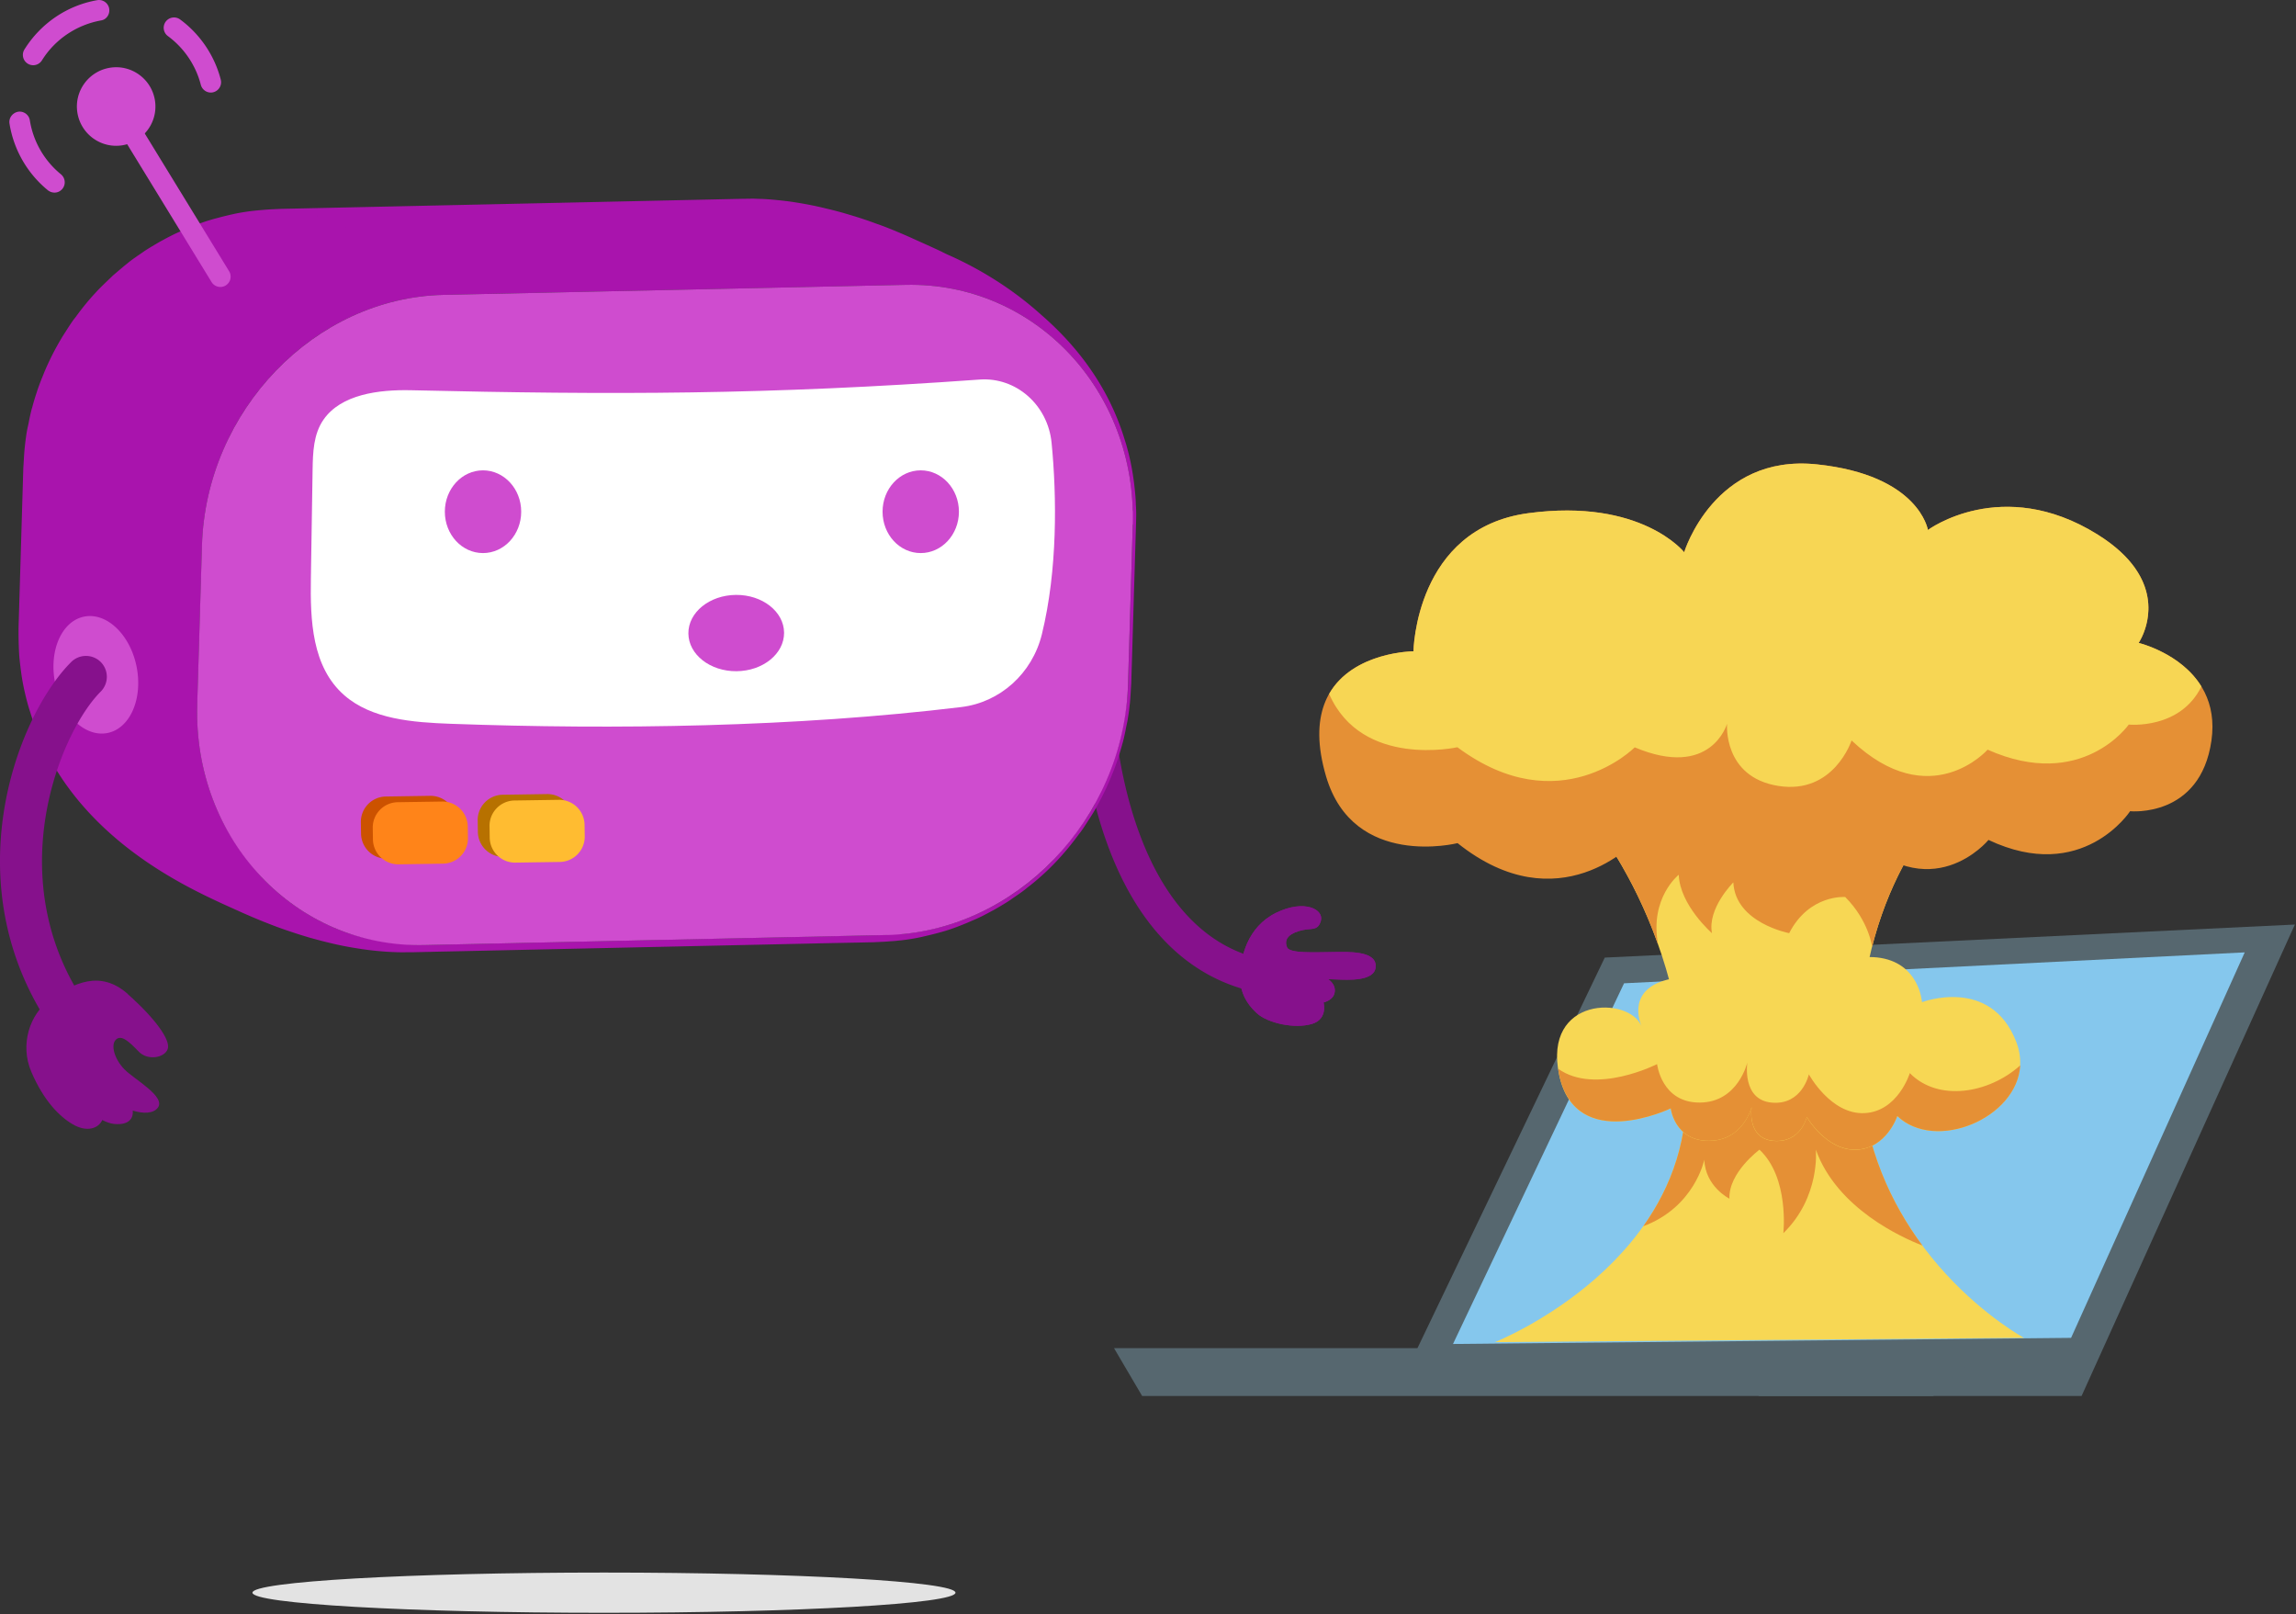 <svg xmlns="http://www.w3.org/2000/svg" width="387" height="272" fill="none" viewBox="0 0 387 272">
  <rect x="0" y="0" width="387" height="272" fill="#333333" stroke="none"/>
  <g clip-path="url(#tech-issue-purple-2__a)">
    <path fill="#86118C" d="M217.69 167.57c-.41.19-.88.29-1.36.26-13.67-.86-23.95-9.75-29.73-25.71-4.21-11.63-4.55-22.84-4.56-23.31a2.811 2.811 0 0 1 2.75-2.89 2.83 2.83 0 0 1 2.9 2.74c0 .42 1.47 41.82 29 43.54a2.82 2.82 0 0 1 1.01 5.37h-.01Z"/>
    <path fill="#86118C" d="M223.09 168.94s.77 2.77-1.93 3.6c-2.97.89-7.5-.13-9.33-1.81-1.82-1.68-2.74-3.56-2.78-5.71-.07-3.79 1.25-8.82 6.02-11.19 4.77-2.35 8.21-.59 7.54 1.44-.58 1.75-1.63 1-3.66 1.62-2.04.63-2.46 1.61-2.02 2.74.41 1.07 4.71.84 7.55.81 2.84-.04 7.45-.25 7.4 2.39-.06 2.62-4.7 2.29-6.69 2.22-.4 0-.85-.03-1.35-.05-1.95-.08-4.31-.17-4.31-.17l3.55 4.11h.01Z"/>
    <path fill="#86118C" d="M221.16 172.54c-2.97.89-7.5-.13-9.33-1.81-1.82-1.68-2.74-3.56-2.78-5.71-.07-3.79 1.25-8.82 6.02-11.19 4.77-2.35 8.21-.59 7.54 1.44-.58 1.75-1.63 1-3.66 1.62-2.04.63-2.46 1.61-2.02 2.74.41 1.07 4.71.84 7.55.81 2.84-.04 7.45-.25 7.4 2.39-.06 2.62-4.7 2.29-6.69 2.22-.4 0-.85-.03-1.35-.05 0 0 1.5.88 1.07 2.44-.21.75-.91 1.24-1.82 1.5 0 0 .77 2.77-1.93 3.6Z"/>
    <path fill="#B72C25" d="M126.2 33.49c-.3 0-.7 0-1 .01h1v-.01ZM43.82 35.4c-.09 0-.17.02-.26.03l.75-.08-.49.05Zm-12.99 3.38h-.02l.08-.03-.06.03ZM17.89 47.5c-.32.32-.63.62-.93.93.66-.64 1.47-1.42 2.1-2.02-.35.33-.82.76-1.17 1.1v-.01Z"/>
    <path fill="#A914AD" d="M191.45 85.11v-.15c-.02-.95-.08-1.48-.2-2.7v.05c0-.07-.01-.13-.02-.2-.03-.32-.07-.64-.11-.95v-.01l-.09-.64c0-.07-.02-.13-.03-.2-.22-1.52-.6-3.36-1.05-4.95-.01-.05-.03-.1-.04-.15-.09-.32-.18-.63-.28-.92-2.76-9.25-8.26-16.15-14.13-21.24-5.02-4.53-10.63-7.89-15.86-10.18-.23-.11-.46-.22-.68-.33-.05-.02-.1-.05-.15-.08l-.18-.09c-.63-.3-1.18-.55-1.64-.76l-3.28-1.48c-.91-.41-1.79-.79-2.64-1.14-.03-.01-.06-.02-.08-.04-.37-.15-.73-.3-1.09-.44.01 0 .02 0 .03.01.01 0 .03.01.04.02-.02 0-.05-.02-.07-.03a58.735 58.735 0 0 0-1.41-.54.689.689 0 0 1-.08-.03c-.16-.06-.31-.11-.47-.17 0 0-.02 0-.03-.01h-.03c-.63-.24-1.25-.46-1.83-.66-.08-.03-.17-.05-.25-.08-.69-.24-1.35-.45-1.98-.64-.15-.05-.3-.09-.44-.13-.33-.1-.66-.2-.97-.29l-.24-.07c-.18-.05-.38-.11-.58-.16l-.45-.12c-.4-.11-.8-.21-1.15-.3l-.6-.14-.14-.03c-.44-.11-.83-.2-1.17-.28-.71-.16-1.55-.33-2.37-.48-.03 0-.07-.01-.1-.02l-.18-.03c-1.24-.22-2.4-.39-2.93-.45-.08 0-.18-.02-.27-.03-.61-.07-1.16-.13-1.68-.17l.52.04c-1.55-.14-2.2-.19-3.27-.21-.06 0-.13 0-.19-.01-.72-.04-1.67 0-2.39 0l-7.78.17-7.79.17-7.79.17-7.79.17-7.79.17-7.79.17-7.79.17-7.79.17-7.79.17-7.79.17c-.43.02-.92.04-1.41.07h-.14c-.84.05-1.71.12-2.49.2l.26-.03-.87.09c-1.06.12-2.46.34-3.49.58-.8.18-1.49.35-2.12.51l.42-.11-.49.13s-.03.01-.05.02c-1.77.45-3.05.87-4.87 1.62-.5.2-1 .41-1.5.64.08-.04.15-.07.23-.11l-.84.38c-.76.34-1.7.82-2.6 1.32-.03.02-.06.03-.09.05h-.01c.06-.03.13-.07.18-.1-.1.05-.23.13-.33.18-.24.13-.49.28-.76.44-.96.56-1.78 1.07-2.11 1.3-.31.22-.68.47-1.05.73.11-.08.22-.16.32-.23-.12.09-.28.2-.41.28-.05.03-.09.07-.13.1-.5.35-1 .7-1.4 1.04 0 0-.02.01-.02.02-.77.6-1.74 1.45-2.48 2.07l-1.2 1.16c-.33.31-.64.61-.93.9-.07.07-.15.14-.21.21l-.01.01c-.24.24-.49.52-.75.8-.99 1.06-2.06 2.36-3.14 3.84-.1.14-.21.28-.31.4-.49.64-1.03 1.5-1.51 2.25-.07.1-.13.2-.2.31-.04.06-.08.13-.12.19-.01.02-.99 1.53-2.08 3.74 0 0 0 .01-.01.02-.32.66-.66 1.37-.98 2.12-.16.38-.34.83-.52 1.28 0 .02-.02.04-.03.06-.24.61-.48 1.24-.67 1.78-.07.19-.14.41-.21.63-.29.87-.54 1.7-.75 2.5 0 .03-.02.07-.03.1-.17.55-.31 1.22-.45 1.87-.04.19-.08.37-.11.56-.06.31-.13.61-.19.89-.23 1.01-.39 2.39-.5 3.42-.11 1.04-.17 2.43-.24 3.47l-.08 2.68-.08 2.68-.08 2.68-.08 2.68-.08 2.68-.08 2.68-.08 2.68-.08 2.68-.08 2.68-.08 2.68c-.02 1.36.02 3.17.1 4.52.06.99.23 2.29.36 3.27.26 1.93.84 4.47 1.44 6.33.04.12.08.25.12.37.43 1.39.93 2.73 1.48 4.01.04.1.09.2.13.3 6.36 14.53 19.58 22.34 27.41 26.21l.24.12c.53.26 1.03.5 1.5.72.14.07.28.13.42.2.46.22.9.42 1.29.6l3.28 1.48c.91.4 2.06.9 3.37 1.43.07.03.15.06.22.09l.22.08c1.12.45 2.33.91 3.62 1.35l1.84.61c.62.2 1.46.45 2.09.64l.37.1c.43.12.84.23 1.22.33l.28.08c.21.05.44.11.69.17.58.14 1.1.27 1.59.38.5.12 1.16.25 1.9.4h.05s.04.02.06.02c.66.12 1.39.25 2.15.36.16.03.32.05.47.08l.34.04a49.203 49.203 0 0 0 2.9.32c.84.07 1.45.11 2.13.13.16 0 .33.02.48.02.74.03 1.74 0 2.48.01l2.64-.06c.44 0 .87-.02 1.25-.03l3.89-.08 7.79-.17 7.79-.17 7.79-.17 7.79-.17 7.79-.17 7.79-.17 7.79-.17c1.23-.03 2.67-.06 4.1-.09l.9-.02c.6-.01 1.19-.03 1.75-.04l1.03-.02c1.17-.03 2.53-.05 3.89-.08l1.14-.02c.59-.01 1.17-.03 1.72-.04l1.03-.02c.43-.02.92-.04 1.41-.07h.14c.41-.03.82-.05 1.23-.09.38-.02.75-.05 1.08-.08.12-.01.24-.03.36-.05h.09c.07 0 .15-.01.22-.02h.05s.05-.01.07-.01c1.06-.12 2.46-.34 3.49-.58 3.17-.73 4.66-1.15 7.12-2.16.47-.19.94-.39 1.41-.6.03-.01.06-.03.1-.04.2-.08.39-.17.6-.26.77-.34 1.7-.83 2.61-1.33.03-.01.05-.03.08-.04l.16-.08c.24-.13.49-.28.76-.44.97-.56 1.78-1.07 2.11-1.3.19-.14.41-.29.63-.44.08-.05.15-.1.22-.15.63-.43 1.31-.9 1.82-1.33 0 0 .02-.01.02-.02s.02-.01.02-.02c2.25-1.71 4.18-3.55 5.83-5.4.05-.06.11-.12.16-.18.24-.28.48-.55.71-.82.23-.27.46-.56.7-.85.07-.09.15-.18.22-.28.36-.46.72-.93 1.09-1.43.1-.14.21-.28.31-.4.49-.64 1.03-1.5 1.51-2.25.07-.1.13-.2.2-.31.04-.06.08-.13.12-.19.55-.83 1.18-2 1.64-2.88l.28-.54v-.03c.12-.22.23-.44.34-.66.3-.61.59-1.25.82-1.79.06-.14.12-.29.18-.44.02-.04.04-.09.06-.12l-.05.12c.11-.27.22-.55.34-.83 0-.02.02-.05.03-.07.24-.61.48-1.24.67-1.78.07-.19.14-.41.21-.63.22-.66.41-1.3.59-1.92l.06-.2.03-.11c.02-.09.05-.18.07-.27l.03-.1c.17-.55.31-1.22.45-1.87.04-.19.08-.37.11-.56 0-.02 0-.04.01-.05l.08-.34c-.02.09-.05.18-.07.28.05-.27.11-.53.16-.77.08-.35.15-.74.21-1.15.1-.6.17-1.08.24-1.78l.06-.5c.11-1.03.17-2.42.24-3.46l.03-1.17.06-1.89.07-2.3.08-2.68.08-2.68.08-2.68.03-1.17.06-1.89.07-2.3.08-2.68.08-2.68.08-2.68v-.32.31c.04-1.42.05-2.12-.02-3.17l-.01-.02Zm-60.21-50.43c-.32-.1-.62-.19-.92-.28.3.09.61.18.92.28Zm-4.14-1.03h-.03.03ZM53.52 36.4c-.03 0-.05-.02-.08-.03.03 0 .05.02.08.02v.01Zm17.95 123.14v-.01.01Zm.01-.02v-.02.02Zm119.7-71.02h-.02.02Zm-.02.01h-.01.01Zm-.06 0h.04-.04Zm-.17-.09v.11h.07-.07l-.8 26.8c-.02.67-.06 1.34-.11 2.01-.48 4.63-1.41 8.75-2.86 12.56-.15.39-.31.77-.47 1.15l-.21.51c-.23.54-.48 1.06-.73 1.59-.04.07-.07.15-.1.22-.21.43-.43.84-.65 1.26-.14.26-.27.51-.41.77-.09.16-.19.33-.28.49-1.86 3.2-4.19 6.25-7.06 9.31-3.12 3.15-6.68 5.82-10.57 7.85-.17.09-.34.17-.52.26-.37.19-.75.37-1.12.55l-.6.27a39.14 39.14 0 0 1-12.39 3.27c-.89-.06-2.04-.34-2.62.16h-.05l-77.85 1.69v.03-.03h-.9c-4.69-.17-8.72-.94-12.16-2.08-5.47-1.94-10.35-5.15-14.32-9.31-3.03-3.34-5.28-6.74-6.93-10.06-2.72-5.68-4.18-12.17-3.97-19.07l.8-26.8c.67-22.74 19.04-41.78 40.75-42.24L152.65 48c20.87-.46 37.61 16.39 38.27 37.89-.13.88-.44 1.96.01 2.53ZM56.9 37.66c.52.22 1.05.44 1.59.68-.54-.24-1.07-.47-1.59-.68Zm-8.6-2.44h-.02.02ZM8.91 82.26Zm-4.57-2.81c-.11-.11-.19-.2-.26-.29.06.09.14.18.26.29Z"/>
    <path fill="#CF4CCF" d="M152.65 48c21.72-.48 38.97 17.79 38.28 40.53-.27 8.93-.53 17.86-.8 26.8-.67 22.74-19.04 41.78-40.76 42.24-25.95.56-51.9 1.13-77.85 1.69-21.71.48-38.96-17.79-38.28-40.53.27-8.93.53-17.86.8-26.8.67-22.74 19.04-41.78 40.75-42.24 25.95-.56 51.9-1.13 77.85-1.69h.01Z"/>
    <path fill="#CC5200" d="m72.509 134.112-7.48.114a4.27 4.27 0 0 0-4.204 4.334l.03 1.93a4.27 4.27 0 0 0 4.334 4.204l7.479-.113a4.27 4.27 0 0 0 4.204-4.334l-.029-1.93a4.27 4.27 0 0 0-4.334-4.205Z"/>
    <path fill="#FF8419" d="m74.513 135.072-7.479.113a4.27 4.27 0 0 0-4.205 4.335l.03 1.93a4.27 4.27 0 0 0 4.334 4.204l7.48-.113a4.27 4.27 0 0 0 4.204-4.335l-.03-1.93a4.27 4.27 0 0 0-4.334-4.204Z"/>
    <path fill="#B77100" d="m92.202 133.813-7.479.114a4.27 4.27 0 0 0-4.205 4.334l.03 1.93a4.27 4.27 0 0 0 4.334 4.205l7.48-.114a4.27 4.27 0 0 0 4.204-4.334l-.03-1.93a4.27 4.27 0 0 0-4.334-4.205Z"/>
    <path fill="#FFBC31" d="m94.197 134.783-7.48.114a4.27 4.27 0 0 0-4.204 4.334l.03 1.93a4.27 4.27 0 0 0 4.334 4.204l7.479-.113a4.27 4.27 0 0 0 4.205-4.335l-.03-1.929a4.27 4.27 0 0 0-4.334-4.205Z"/>
    <path fill="#fff" d="M75.97 121.97c-6.37-.23-13.31-.76-17.94-4.81-5.48-4.79-5.74-12.67-5.63-19.67.09-6.12.2-12.24.29-18.36.05-2.89.14-5.96 1.83-8.4 2.95-4.27 9.29-5.09 14.74-4.97 34.11.79 60.02.78 95.87-1.8 6.13-.44 11.5 4.28 12.12 10.67.89 9.09 1.01 21.44-1.63 32.23-1.63 6.66-7.07 11.5-13.59 12.29-28.02 3.39-58.29 3.83-86.06 2.82Z"/>
    <path fill="#86118C" d="M223.85 165.01s1.5.86 1.07 2.42c-.21.75-.91 1.24-1.82 1.5-1.01.29-2.27.31-3.47.11l4.22-4.03Z"/>
    <path fill="#E3E3E3" d="M161.05 268.39c0 1.87-26.53 3.39-59.25 3.39s-59.25-1.52-59.25-3.39S69.08 265 101.8 265s59.25 1.52 59.25 3.39Z"/>
    <path fill="#CF4CCF" d="M26.12 16.94c.56 3.61-1.92 6.99-5.53 7.55-3.61.56-6.99-1.92-7.55-5.53-.56-3.61 1.92-6.99 5.53-7.55 3.61-.56 6.99 1.92 7.55 5.53Zm9.82-1.39c-.92.22-1.85-.34-2.09-1.26a14.82 14.82 0 0 0-5.55-8.21 1.74 1.74 0 0 1-.37-2.43 1.74 1.74 0 0 1 2.43-.37c3.37 2.48 5.81 6.09 6.85 10.14.24.93-.32 1.88-1.25 2.12h-.03l.01.01ZM6.01 10.94a1.739 1.739 0 0 1-1.89-2.61C6.85 3.96 11.3.91 16.38.03c.94-.17 1.85.46 2.02 1.4.17.95-.44 1.89-1.41 2.02-4.09.75-7.72 3.18-9.92 6.72-.25.4-.64.67-1.07.77h.01Zm3.58 21.47c-.51.12-1.07 0-1.51-.34A18.236 18.236 0 0 1 1.6 20.82c-.15-.95.52-1.81 1.44-1.99.95-.15 1.84.5 1.99 1.44a14.73 14.73 0 0 0 5.24 9.1c.74.61.86 1.7.25 2.45-.25.3-.58.51-.94.59h.01Z"/>
    <path fill="#CF4CCF" d="M37.55 48.31a1.74 1.74 0 0 1-1.89-.78L18.1 18.86c-.5-.82-.24-1.89.57-2.39.82-.51 1.89-.25 2.39.57l17.56 28.67a1.745 1.745 0 0 1-1.07 2.6ZM9.29 115.1c1.09 5.41 5.05 9.18 8.84 8.42 3.79-.76 5.98-5.77 4.89-11.19-1.09-5.41-5.05-9.18-8.84-8.42-3.79.76-5.98 5.77-4.89 11.19Z"/>
    <path fill="#86118C" d="M12.39 175.91c-1.09 0-2.16-.5-2.85-1.45-17.79-24.44-6.98-53.48 2.46-62.9a3.53 3.53 0 0 1 4.98 0 3.53 3.53 0 0 1 0 4.98c-6.97 6.95-17.37 32.3-1.74 53.77a3.521 3.521 0 0 1-2.85 5.59v.01Z"/>
    <path fill="#86118C" d="M21.54 167.5c-4.59-4.06-9.11-1.96-13.35 1.16-3.01 2.21-4.95 7.24-2.89 12.01s4.65 7.45 6.99 8.81c2.32 1.34 4.29.72 4.95-.74.68.35 1.36.6 1.99.66 2.85.29 3.27-1.33 3.14-2.25h-.02c1.85.56 3.46.5 4.22-.44 1.52-1.88-3.98-4.83-5.62-6.53-1.64-1.7-2.35-4.07-1.41-4.99.94-.92 2.36.49 3.85 2.03 1.49 1.54 4.3 1.07 4.87-.42.57-1.5-2.15-5.23-6.74-9.29h.02v-.01Z"/>
    <path fill="#CF4CCF" fill-rule="evenodd" d="M132.16 106.61c.03 3.55-3.55 6.46-8.01 6.5-4.45.04-8.09-2.81-8.12-6.36-.03-3.55 3.55-6.46 8.01-6.5 4.45-.04 8.09 2.81 8.12 6.36Z" clip-rule="evenodd"/>
    <path fill="#56676F" d="m386.81 155.8-35.95 79.44h-54.42l-1.92-4.81h-57.16l33.13-69.06 116.32-5.57Z"/>
    <path fill="#85C7ED" d="m378.36 160.49-104.62 5.21-28.83 60.78 104.18-1.03 29.27-64.96Z"/>
    <path fill="#F7D754" d="M327.53 136.17s-15.81 15.56-13.93 45.5c1.89 29.94 27.55 43.78 27.55 43.78l-89.18.72s34.39-13.59 32.16-44.63c-2.23-31.04-19.85-48.04-19.85-48.04l63.25 2.67Z"/>
    <path fill="#E59035" d="M283.52 175.69c.26 1.89.48 3.84.62 5.85.73 10.21-2.5 18.53-7.16 25.1 8.67-3.21 10.29-11.21 10.29-11.21.16 4.54 4.23 6.56 4.23 6.56-.16-4.4 5.07-8.25 5.07-8.25 5.07 4.74 4.02 14.07 4.02 14.07 6.27-6.11 5.48-14.07 5.48-14.07 3.56 9.93 14.58 14.84 17.96 16.15-5.16-6.96-9.68-16.32-10.43-28.23-.13-2.06-.17-4.05-.14-5.97h-29.95.01Z"/>
    <path fill="#F7D754" d="M295.24 186.55s-1.38 5.66-7.18 5.7c-5.8.04-6.46-5.46-6.46-5.46s-15.96 7.65-18.79-5.62c-2.83-13.28 11.8-13.37 13.89-8.21 0 0-2.69-5.66 3.7-7.69 6.39-2.03 7.07 3.25 7.07 3.25s.16-8.08 8.63-8.2c8.47-.13 9.58 7.28 9.58 7.28s3.55-7.04 10.7-6.26c7.16.78 7.58 7.54 7.58 7.54s11.56-4.4 15.87 6.64c4.3 11.04-12.69 19.57-20.04 12.56 0 0-1.79 5.45-6.87 5.67-5.08.21-8.38-5.51-8.38-5.51s-1 4.39-5.59 4.02c-4.59-.37-3.71-5.7-3.71-5.7v-.01Z"/>
    <path fill="#E59035" d="M321.9 180.86s-2 6.47-7.66 6.72c-5.67.25-9.35-6.54-9.35-6.54s-1.11 5.21-6.23 4.77c-5.12-.44-4.14-6.77-4.14-6.77s-1.54 6.72-8.01 6.76c-6.47.04-7.2-6.48-7.2-6.48s-10.37 5.28-16.68.78c.05.34.11.7.19 1.06 2.83 13.28 18.79 5.62 18.79 5.62s.65 5.5 6.46 5.46c5.8-.04 7.18-5.7 7.18-5.7s-.88 5.33 3.71 5.7c4.59.37 5.59-4.02 5.59-4.02s3.3 5.72 8.38 5.51c5.08-.21 6.87-5.66 6.87-5.66 6.43 6.13 20.22.38 20.72-8.54-5.24 4.72-13.78 6.21-18.6 1.32h-.02v.01Zm-57.62-47.36s9.26 8.94 15.2 25.68c-1.48-7.86 3.48-11.77 3.48-11.77.2 5.15 5.6 9.84 5.6 9.84-.8-4.2 3.6-8.55 3.6-8.55.33 6.83 9.41 8.55 9.41 8.55 3.41-6.6 9.45-6.09 9.45-6.09 4.01 4.03 4.53 8.39 4.53 8.39 3.92-15.44 11.98-23.38 11.98-23.38l-63.25-2.67Z"/>
    <path fill="#E59035" d="M275.61 141.77s-12.82 13.98-29.93.31c0 0-17.53 4.43-22.16-11.23-6.2-20.98 14.72-21.1 14.72-21.1s.29-20.71 19.35-23.27c19.06-2.56 26.28 6.58 26.28 6.58s5.05-16.62 22.34-14.81c17.29 1.8 18.74 11.06 18.74 11.06s12.45-9.25 28.53.72c13.73 8.52 7 18.31 7 18.31s14.14 3.36 12.27 16.46c-1.87 13.09-13.71 11.9-13.71 11.9s-8.03 12.33-23.87 4.84c0 0-9.8 11.96-22.95-1.43 0 0-3.08 9.93-12.45 8.43-9.37-1.51-8.54-11.24-8.54-11.24s-2.79 10.18-15.62 4.47Z"/>
    <path fill="#F7D654" d="M371.05 115.67c-3.47-5.64-10.57-7.33-10.57-7.33s4-5.84-.48-12.42c-.04 0-.06-.01-.06-.01s.01-.01.03-.04c-1.33-1.93-3.38-3.92-6.48-5.84-16.08-9.97-28.53-.72-28.53-.72s-1.45-9.25-18.74-11.06c-17.29-1.8-22.34 14.81-22.34 14.81s-7.22-9.14-26.28-6.58c-19.06 2.56-19.35 23.27-19.35 23.27s-10.16.06-14.22 7.19c5.51 12.59 21.62 8.98 21.62 8.98 17.22 12.81 29.89.02 29.89.02 12.88 5.41 15.56-3.97 15.56-3.97s-.73 8.98 8.64 10.47c9.37 1.49 12.35-7.66 12.35-7.66 13.27 12.51 22.93 1.55 22.93 1.55 15.9 7.08 23.79-4.23 23.79-4.23s8.67.89 12.25-6.43h-.01Z"/>
    <path fill="#56676F" d="M325.85 235.24H192.51l-4.74-8.06h146.86l-8.78 8.06Z"/>
    <path fill="#CF4CCF" d="M87.85 86.23c0 3.85-2.88 6.97-6.44 6.97-3.56 0-6.43-3.12-6.43-6.97 0-3.85 2.88-6.97 6.43-6.97s6.44 3.12 6.44 6.97Zm73.78 0c0 3.85-2.88 6.97-6.44 6.97-3.56 0-6.43-3.12-6.43-6.97 0-3.85 2.88-6.97 6.43-6.97s6.44 3.12 6.44 6.97Z"/>
  </g>
  <defs>
    <clipPath id="tech-issue-purple-2__a">
      <path fill="#fff" d="M0 0h386.81v271.78H0z"/>
    </clipPath>
  </defs>
</svg>
